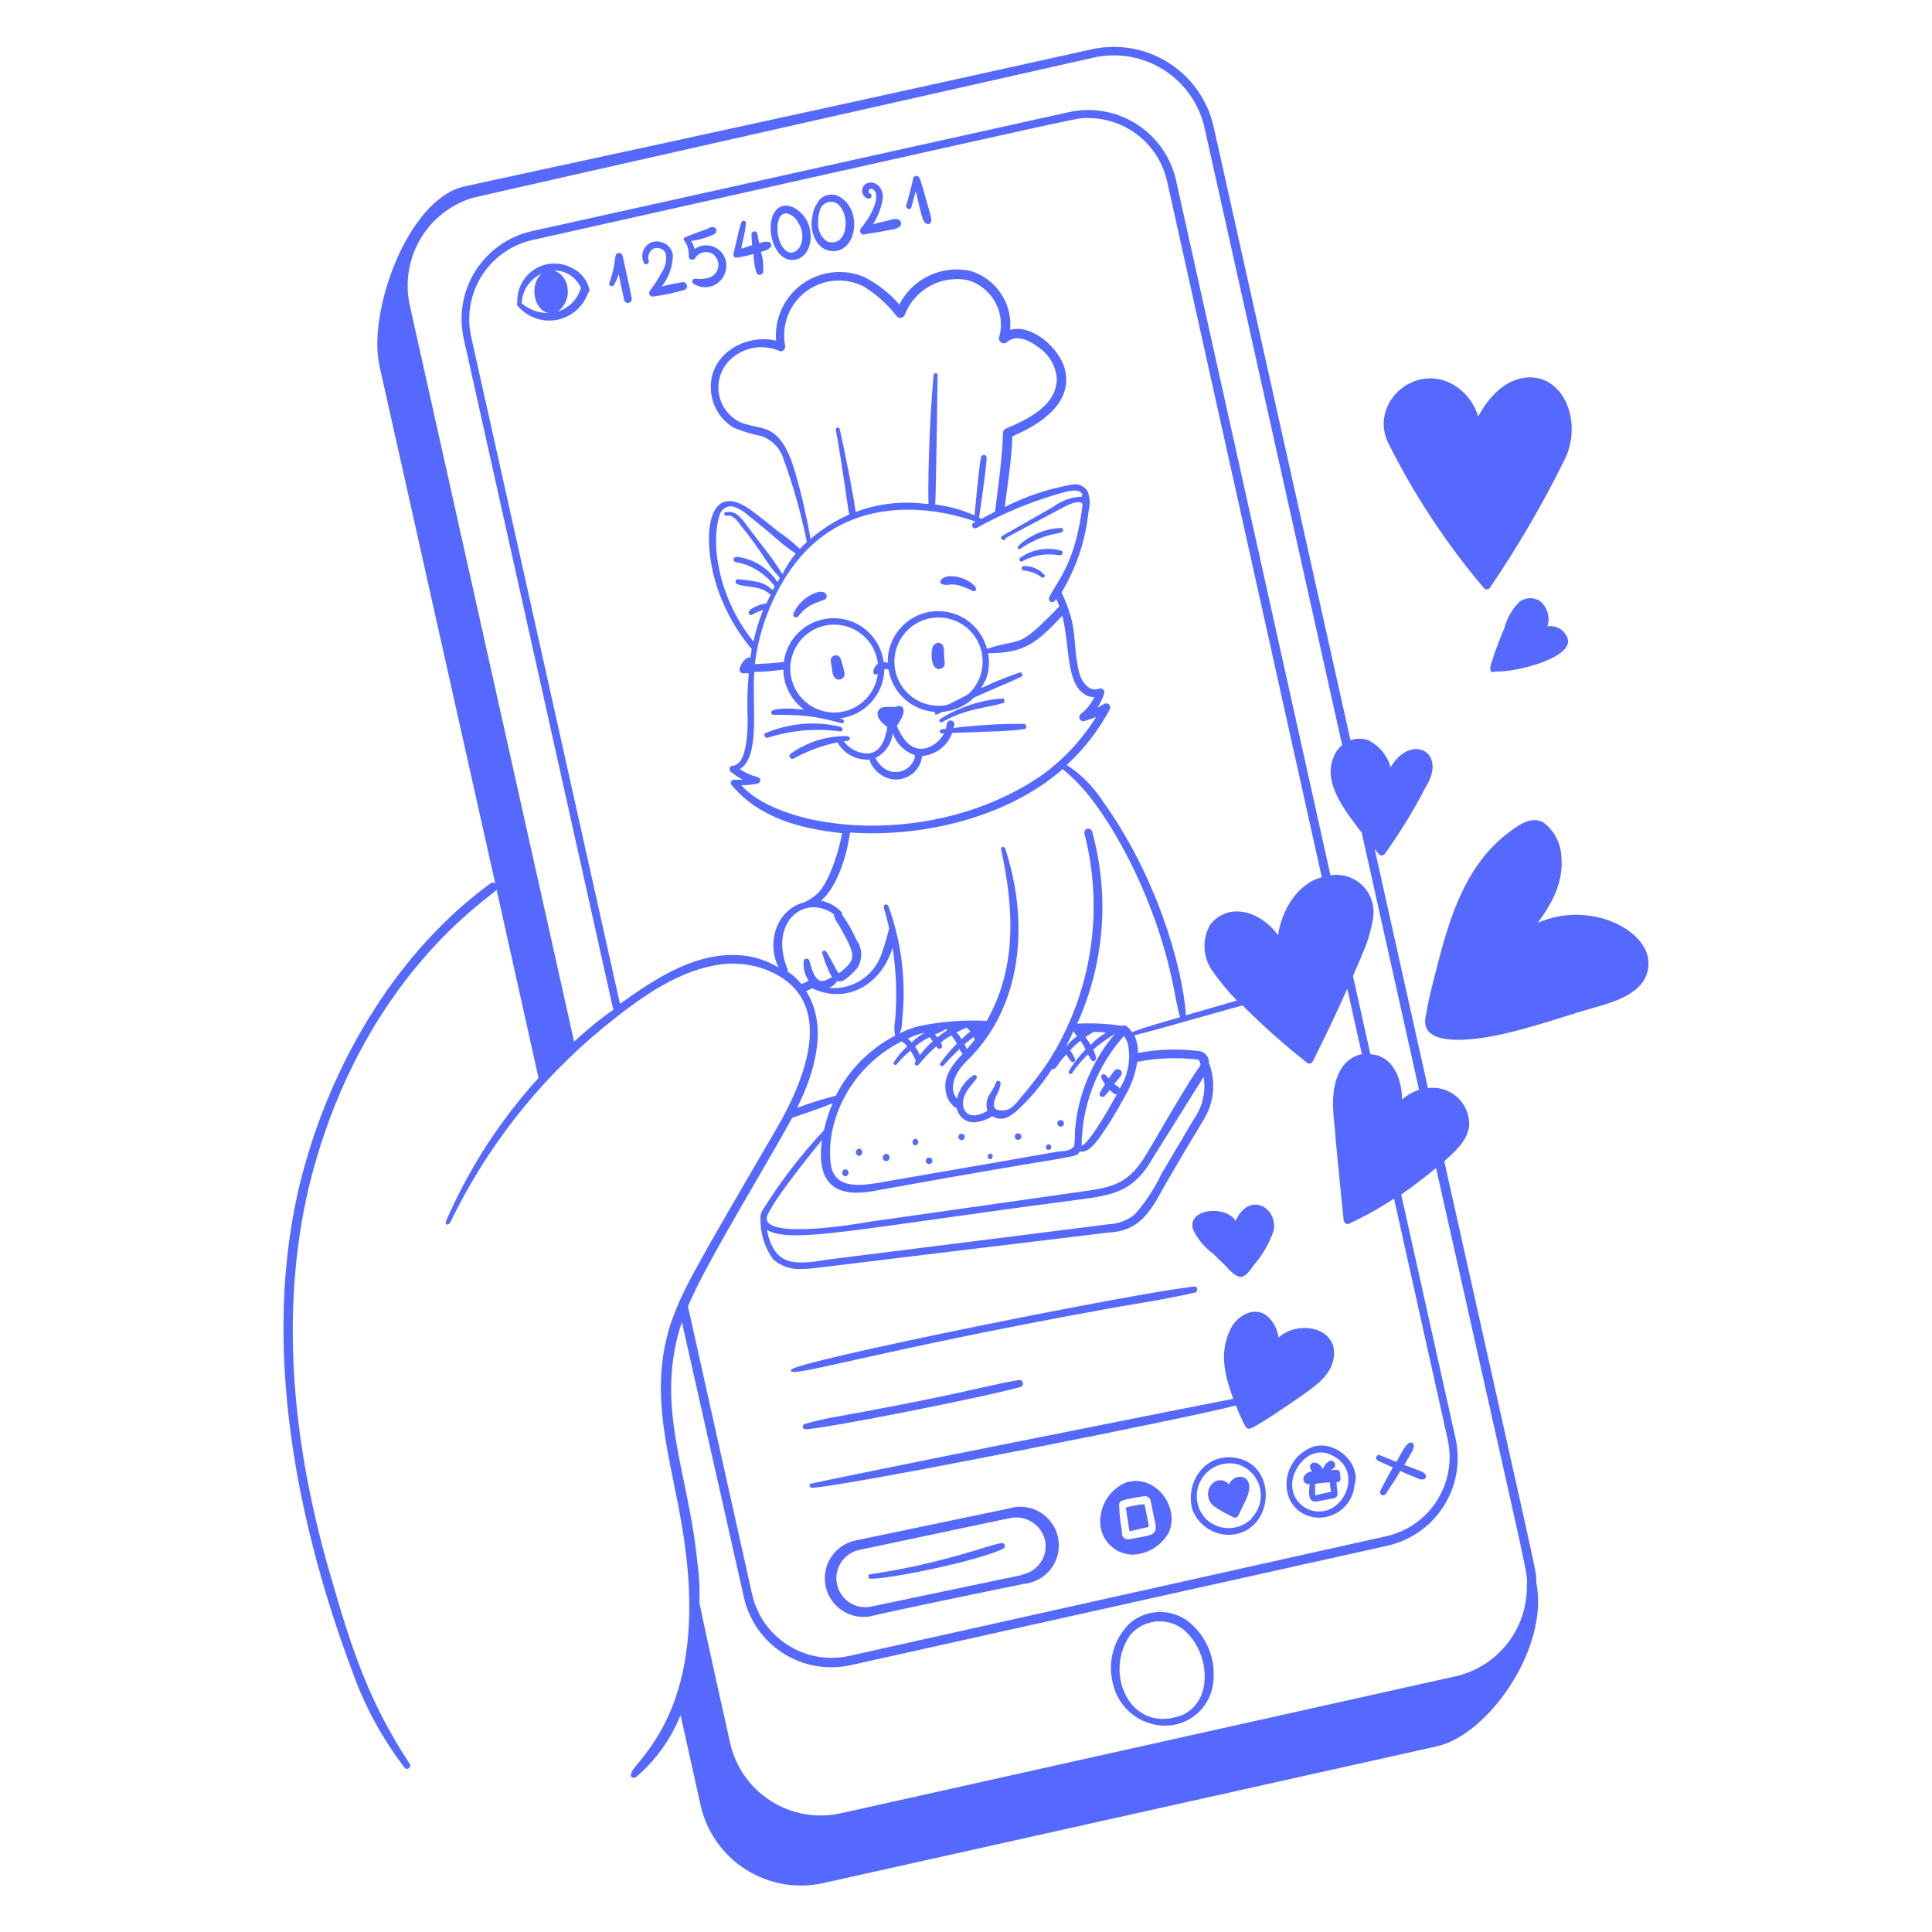 <svg width="357" height="357" viewBox="0 0 357 357" fill="none" xmlns="http://www.w3.org/2000/svg">
<path d="M266.875 214.575C269.392 212.344 271.927 209.987 271.409 206.721C271.144 204.976 270.204 203.405 268.792 202.347C267.379 201.288 265.608 200.827 263.859 201.062L254.005 156.848C254.737 157.741 254.827 158.062 255.309 158.062C255.428 158.062 255.546 158.033 255.652 157.977C255.758 157.921 255.848 157.84 255.915 157.741C258.737 153.801 261.266 149.661 263.484 145.353C267.518 138.927 260.717 135.392 256.969 141.783C256.668 140.705 256.144 139.704 255.43 138.842C254.717 137.981 253.83 137.28 252.827 136.785C251.765 136.409 250.606 136.409 249.543 136.785L224.25 23.384C223.145 18.516 220.161 14.283 215.947 11.608C211.734 8.933 206.633 8.033 201.759 9.104C133.661 24.205 90.071 33.469 85.68 34.486C75.309 36.914 67.83 57.691 70.15 67.741L91.517 163.256C91.389 163.15 91.228 163.092 91.062 163.092C90.896 163.092 90.735 163.15 90.607 163.256C73.649 175.644 61.922 195.386 56.352 215.2C47.82 245.241 54.103 279.46 65.01 308.591C67.287 315.092 70.582 321.189 74.774 326.655C75.202 327.208 76.094 326.53 75.72 325.959C68.437 314.892 65.153 305.414 61.261 291.776C54.3 268.25 51.444 243.153 57.102 219.198C66.652 180.41 90.839 165.755 91.767 164.399L99.514 199.188C92.427 206.977 86.668 215.878 82.467 225.535C82.128 226.302 82.824 226.642 83.234 225.803C89.896 212.038 99.435 199.864 111.205 190.103C117.542 184.944 124.379 179.767 132.197 178.357C135.414 177.753 138.737 178.069 141.783 179.268C153.956 184.23 149.994 197.421 143.353 208.792C127.717 235.567 126.182 238.351 124.004 244.367C119.595 257.79 124.004 269.357 126.146 282.78C131.162 313.339 119.381 323.567 116.953 327.048C115.989 328.458 117.114 328.726 117.56 328.351C121.174 325.254 123.986 321.328 125.753 316.909L129.448 333.527C129.989 335.967 131.005 338.276 132.44 340.322C133.874 342.368 135.698 344.111 137.807 345.451C139.917 346.791 142.27 347.701 144.731 348.13C147.193 348.559 149.715 348.498 152.153 347.95L265.59 322.675C275.033 320.497 286.296 304.539 283.886 292.419C283.815 289.813 285.064 296.132 266.875 214.575ZM106.083 192.477L75.737 56.495C74.804 52.343 75.466 47.991 77.592 44.304C79.718 40.617 83.153 37.864 87.215 36.593C87.893 36.361 200.902 10.906 202.098 10.639C204.305 10.147 206.588 10.096 208.814 10.489C211.041 10.883 213.169 11.711 215.074 12.929C216.98 14.146 218.626 15.728 219.919 17.583C221.212 19.439 222.125 21.531 222.607 23.741L248.008 137.677C247.306 138.245 246.77 138.991 246.455 139.837C244.349 144.603 248.454 149.708 251.631 153.885L262.216 201.384C261.061 201.751 259.996 202.36 259.093 203.169C258.968 198.903 257.218 195.047 253.22 194.797L250.007 180.339C252.131 175.341 253.006 173.752 253.702 169.807C253.904 168.722 253.843 167.605 253.524 166.549C253.204 165.492 252.636 164.528 251.866 163.738C251.096 162.947 250.148 162.353 249.101 162.005C248.053 161.657 246.938 161.566 245.848 161.739L217.288 33.219C216.304 28.946 213.672 25.235 209.964 22.894C206.256 20.554 201.773 19.774 197.492 20.724L98.175 42.733C93.904 43.721 90.196 46.355 87.857 50.061C85.517 53.768 84.735 58.248 85.68 62.529L113.33 186.586C110.67 188.443 108.349 190.388 106.083 192.477ZM137.445 176.572C128.913 175.662 121.38 180.606 114.561 185.497L87.054 62.189C86.203 58.315 86.922 54.261 89.053 50.916C91.184 47.57 94.554 45.206 98.425 44.34C205.971 20.296 198.635 21.831 201.045 21.813C204.461 21.807 207.776 22.971 210.439 25.111C213.102 27.251 214.952 30.238 215.682 33.576L244.242 162.096C239.493 163.363 236.78 168.558 236.155 172.806C232.996 168.433 227.123 166.558 223.66 170.807C222.873 172.147 222.498 173.689 222.58 175.241C222.663 176.793 223.2 178.286 224.125 179.535C225.462 181.43 226.942 183.22 228.551 184.89L219.144 187.604C218.484 178.286 213.522 161.543 203.686 147.923C201.981 145.297 199.743 143.06 197.118 141.354C200.32 138.401 203.005 134.931 205.061 131.09C205.144 130.947 205.177 130.779 205.154 130.615C205.132 130.45 205.055 130.297 204.937 130.181C204.818 130.065 204.665 129.991 204.5 129.971C204.335 129.952 204.168 129.987 204.025 130.073C203.633 130.323 203.204 130.555 202.794 130.769C203.338 129.942 203.759 129.04 204.043 128.092C204.071 127.967 204.065 127.837 204.027 127.715C203.988 127.593 203.919 127.484 203.825 127.397C203.731 127.311 203.616 127.25 203.492 127.221C203.367 127.193 203.237 127.198 203.115 127.235C201.33 127.967 199.849 126.075 199.384 124.183C198.046 118.613 199.384 116.257 196.154 109.474C198.919 104.88 200.626 99.727 201.152 94.391C201.473 93.213 201.416 91.965 200.991 90.821C200.692 90.313 200.236 89.917 199.692 89.692C199.147 89.466 198.545 89.424 197.974 89.571C193.687 90.328 189.536 91.718 185.658 93.695C186.229 89.179 186.925 84.912 187.068 80.629C190.102 79.29 198.546 75.452 196.778 68.258C195.868 64.492 190.727 59.762 186.657 60.958C186.877 58.58 186.271 56.2 184.941 54.217C183.612 52.233 181.64 50.769 179.357 50.069C176.785 49.499 174.097 49.798 171.713 50.919C169.329 52.039 167.385 53.919 166.183 56.263C164.367 54.175 162.168 52.454 159.704 51.194C157.845 50.405 155.814 50.108 153.808 50.333C151.801 50.558 149.886 51.296 148.248 52.477C146.61 53.658 145.303 55.241 144.456 57.073C143.608 58.906 143.246 60.926 143.407 62.939C137.57 61.618 131.037 65.545 131.358 71.864C131.405 73.306 131.809 74.713 132.535 75.96C133.261 77.206 134.286 78.252 135.517 79.004C137.18 79.697 138.908 80.224 140.676 80.575C141.656 80.911 142.542 81.477 143.26 82.225C143.977 82.974 144.505 83.883 144.799 84.877C146.607 89.837 148.039 94.927 149.083 100.103C149.083 100.281 149.387 99.746 147.798 101.442C146.548 100.233 145.192 99.14 143.746 98.175C142.157 96.872 140.712 95.712 139.23 94.605C129.716 87.215 129.377 101.87 133.554 111.241C134.894 114.396 136.699 117.332 138.909 119.952C138.802 120.47 138.73 121.005 138.659 121.523C137.873 121.255 136.874 122.683 136.677 123.486C136.643 123.595 136.636 123.709 136.655 123.821C136.674 123.933 136.719 124.038 136.787 124.129C136.855 124.22 136.944 124.293 137.046 124.343C137.148 124.392 137.26 124.417 137.374 124.415H138.373C138.129 126.912 138.046 129.422 138.123 131.929C138.248 134.714 138.123 141.265 135.41 141.497C135.286 141.493 135.165 141.528 135.061 141.595C134.958 141.663 134.877 141.76 134.831 141.875C134.784 141.99 134.773 142.116 134.8 142.236C134.827 142.357 134.891 142.466 134.982 142.55C135.686 143.151 136.459 143.666 137.284 144.085H135.642C135.531 144.083 135.422 144.112 135.327 144.168C135.231 144.225 135.154 144.308 135.104 144.407C135.053 144.506 135.032 144.617 135.042 144.727C135.052 144.838 135.093 144.943 135.16 145.031C140.176 151.047 147.655 153.117 155.616 153.956C154.974 157.134 153.564 162.185 151.35 164.827C150.552 165.632 149.615 166.285 148.583 166.755C143.782 167.915 141.443 173.895 143.871 178.786C141.911 177.598 139.72 176.843 137.445 176.572ZM212.04 212.933C208.791 218.52 206.078 219.377 199.777 220.198L160.507 225.785C156.152 226.57 140.515 228.891 141.747 224.696C142.996 221.572 150.065 212.897 151.868 210.684C150.868 218.288 153.921 221.394 161.257 220.108C200.527 212.968 198.742 214.129 199.509 212.772C200.973 213.058 202.062 211.63 203.079 210.362C204.781 207.95 206.331 205.434 207.72 202.83C208.951 200.801 209.776 198.551 210.148 196.207C213.852 195.488 217.646 195.349 221.394 195.797C221.538 195.922 221.652 196.079 221.726 196.256C221.8 196.432 221.833 196.623 221.822 196.814C221.447 197.76 222.625 194.708 212.058 212.933H212.04ZM222.411 198.992C222.864 201.714 222.222 204.505 220.626 206.757L214.575 216.985C213.302 219.682 211.649 222.183 209.666 224.41C208.363 225.473 206.757 226.097 205.079 226.195C203.615 226.409 153.082 232.728 153.082 232.728C146.227 233.924 143.086 233.692 141.693 227.248C146.191 229.926 158.133 227.052 199.545 221.644C205.882 220.822 209.63 220.091 213.129 213.807L222.411 198.992ZM166.612 192.423C166.995 192.687 167.348 192.993 167.665 193.333C166.682 194.22 165.824 195.234 165.112 196.35C165.103 196.397 165.103 196.445 165.112 196.492C165.122 196.539 165.14 196.584 165.167 196.623C165.193 196.663 165.227 196.697 165.267 196.724C165.307 196.751 165.351 196.769 165.398 196.778C165.445 196.788 165.493 196.788 165.54 196.779C165.587 196.769 165.632 196.751 165.671 196.724C165.711 196.698 165.745 196.664 165.772 196.624C165.799 196.584 165.817 196.54 165.826 196.493C166.563 195.631 167.376 194.836 168.254 194.119C168.632 194.737 168.966 195.382 169.254 196.047C169.111 196.243 169.022 196.314 169.022 196.439C169.017 196.498 169.023 196.557 169.042 196.613C169.06 196.669 169.088 196.721 169.127 196.766C169.165 196.81 169.211 196.847 169.264 196.874C169.316 196.901 169.373 196.917 169.432 196.921C169.825 196.921 170.414 195.618 173.002 193.351C173.181 193.583 173.288 193.798 173.591 193.798C173.657 193.8 173.722 193.789 173.783 193.765C173.844 193.74 173.899 193.703 173.945 193.656C173.99 193.609 174.025 193.552 174.047 193.491C174.069 193.429 174.078 193.363 174.073 193.298C174.04 193.067 173.967 192.844 173.859 192.637C174.45 192.122 175.103 191.684 175.805 191.334C176.189 191.804 176.524 192.313 176.804 192.851C175.702 193.961 174.688 195.155 173.77 196.421C173.715 196.488 173.687 196.573 173.69 196.659C173.693 196.745 173.726 196.827 173.785 196.89C173.844 196.953 173.924 196.993 174.009 197.002C174.095 197.011 174.181 196.989 174.252 196.939C174.502 196.939 174.751 196.207 177.322 193.815C177.418 194.164 177.617 194.475 177.893 194.708C175.805 196.939 174.037 199.17 174.894 202.294C175.031 202.824 175.271 203.321 175.602 203.756C175.933 204.191 176.348 204.556 176.822 204.829C176.974 205.629 177.432 206.34 178.098 206.809C178.764 207.279 179.587 207.471 180.392 207.346C181.461 207.202 182.485 206.824 183.391 206.239C185.604 207.703 187.639 205.525 188.996 204.204C190.762 202.438 192.363 200.514 193.78 198.456C194.672 197.171 194.369 197.492 194.565 197.546C195.065 197.689 195.225 196.814 197.046 194.815C197.271 195.266 197.553 195.686 197.885 196.064C197.944 196.161 198.04 196.231 198.15 196.258C198.26 196.285 198.377 196.266 198.474 196.207C198.571 196.148 198.641 196.053 198.668 195.942C198.694 195.832 198.676 195.715 198.617 195.618C198.383 195.076 198.089 194.561 197.742 194.083C198.322 193.424 198.968 192.826 199.67 192.298C200.02 192.815 200.331 193.358 200.598 193.922C199.403 195.136 198.36 196.49 197.492 197.957C197.314 198.51 198.189 198.635 198.189 198.153C199.034 196.948 199.997 195.83 201.062 194.815C201.437 195.547 201.705 196.279 202.205 196.064C202.325 195.998 202.42 195.894 202.474 195.768C202.529 195.642 202.541 195.502 202.508 195.368C202.396 194.869 202.228 194.384 202.008 193.922C203.262 192.872 204.592 191.917 205.989 191.066C201.684 196.178 199.104 202.519 198.617 209.184C198.653 209.965 198.617 210.748 198.51 211.523V211.665C198.064 212.683 196.386 212.701 196.154 212.736C195.422 212.736 198.171 212.379 162.239 218.573C158.151 219.269 154.278 219.377 153.546 215.36C152.439 207.613 156.794 197.403 166.612 192.423ZM167.719 191.941C168.729 191.423 169.803 191.039 170.914 190.799C167.487 192.78 169.111 193.066 167.79 191.941H167.719ZM171.753 191.656C172.806 192.941 172.485 191.656 169.968 194.993C169.766 194.415 169.464 193.877 169.075 193.405C169.893 192.715 170.792 192.127 171.753 191.656ZM172.752 191.138C173.461 190.892 174.138 190.562 174.769 190.156C175.144 190.549 175.162 190.156 173.502 191.459C173.02 191.816 173.377 191.798 172.752 191.138ZM179.892 191.548C180.053 191.888 179.892 191.816 180.142 192.084C179.839 192.477 178.964 193.565 178.625 193.869C178.522 193.54 178.384 193.223 178.214 192.923C178.5 192.78 178.75 192.512 179.964 191.548H179.892ZM177.643 191.995C177.516 191.744 177.366 191.505 177.197 191.281C177.052 191.1 176.897 190.927 176.733 190.763C177.348 190.439 177.979 190.147 178.625 189.888C178.869 190.102 179.096 190.335 179.303 190.585C178.751 191.028 178.22 191.498 177.715 191.995H177.643ZM197.064 193.155C197.544 192.309 197.967 191.432 198.331 190.531L199.01 191.495C198.281 191.983 197.636 192.586 197.1 193.28L197.064 193.155ZM200.509 191.656C201.294 191.156 201.455 191.084 202.008 190.692C202.794 190.692 203.597 190.692 204.4 190.817C200.455 193.173 202.33 193.94 200.58 191.656H200.509ZM207.114 197.885C207.008 197.731 206.848 197.623 206.665 197.583C206.483 197.543 206.292 197.575 206.132 197.671C205.81 197.921 205.81 197.992 204.882 199.277C204.686 199.063 204.49 198.885 204.311 198.671C204.24 198.577 204.136 198.514 204.02 198.494C203.904 198.474 203.785 198.499 203.686 198.563C203.151 198.92 203.793 199.706 204.186 200.348C203.865 200.848 203.544 201.366 203.276 201.866C203.215 201.947 203.181 202.045 203.175 202.146C203.17 202.247 203.194 202.348 203.246 202.435C203.297 202.523 203.373 202.593 203.464 202.638C203.555 202.683 203.657 202.7 203.758 202.687C203.758 202.687 204.025 202.687 204.079 202.562C205.489 201.134 204.579 201.205 205.864 202.098C206.018 202.194 206.202 202.232 206.382 202.205C205.525 203.776 201.509 211.023 199.866 211.737C199.91 204.231 202.697 196.999 207.703 191.406C207.705 191.467 207.723 191.527 207.754 191.58C207.785 191.633 207.829 191.677 207.881 191.709C208.06 192.066 208.238 192.423 208.399 192.798C209.016 195.685 208.471 198.699 206.881 201.187C206.881 200.955 206.757 200.938 205.882 200.277C207.06 198.885 207.56 198.456 207.185 197.885H207.114ZM208.024 189.567C207.929 189.503 207.817 189.468 207.703 189.468C207.588 189.468 207.476 189.503 207.381 189.567C204.624 189.146 201.831 189.008 199.045 189.157C204.091 178.016 205.07 165.459 201.812 153.671C201.787 153.577 201.745 153.489 201.686 153.412C201.627 153.335 201.554 153.27 201.47 153.221C201.387 153.172 201.294 153.14 201.198 153.127C201.102 153.114 201.004 153.12 200.911 153.144C200.817 153.169 200.729 153.212 200.652 153.27C200.574 153.329 200.51 153.402 200.461 153.486C200.412 153.57 200.38 153.662 200.367 153.758C200.354 153.854 200.359 153.952 200.384 154.046C202.217 161.142 202.573 168.54 201.431 175.78C200.289 183.02 197.672 189.948 193.744 196.136C192.134 198.508 190.387 200.785 188.514 202.955C187.55 204.079 186.604 205.668 184.194 205.061C184.011 204.961 183.861 204.81 183.763 204.626C183.665 204.442 183.622 204.233 183.641 204.026C183.801 202.348 184.587 202.241 184.908 200.17C184.908 200.052 184.861 199.938 184.777 199.854C184.694 199.771 184.58 199.724 184.462 199.724C184.344 199.724 184.23 199.771 184.146 199.854C184.063 199.938 184.016 200.052 184.016 200.17C183.65 200.936 183.233 201.675 182.766 202.383C182.515 202.817 182.359 203.299 182.307 203.797C182.254 204.295 182.308 204.799 182.463 205.275L181.642 205.686C179.714 206.596 178.429 205.918 178.072 204.757C177.215 201.991 180.624 199.652 180.517 199.028C180.508 198.949 180.478 198.875 180.431 198.812C180.384 198.749 180.321 198.699 180.248 198.668C180.176 198.637 180.096 198.626 180.018 198.636C179.94 198.646 179.866 198.676 179.803 198.724C178.305 199.741 177.241 201.282 176.822 203.044C175.037 200.83 176.822 197.814 178.607 196.082C188.978 186.086 190.227 170.432 185.747 156.812C185.658 156.348 184.872 156.455 184.962 156.812C187.371 167.915 187.943 178.696 182.338 188.639C178.094 188.425 173.84 188.761 169.682 189.638C164.541 191.102 166.701 191.923 166.665 188.853C167.495 181.673 166.658 174.398 164.22 167.594C163.917 166.755 163.149 167.165 163.327 167.808C163.696 168.998 164.018 170.247 164.291 171.556C163.913 173.165 163.442 174.75 162.881 176.305C162.194 178.299 160.851 180.001 159.07 181.133C157.29 182.264 155.179 182.758 153.082 182.534C153.422 182.443 153.739 182.281 154.012 182.06C154.286 181.839 154.51 181.562 154.67 181.249C154.808 181.323 154.96 181.366 155.116 181.374C156.152 181.374 157.794 179.589 158.419 178.857C158.911 178.084 159.161 177.181 159.135 176.265C159.11 175.348 158.811 174.461 158.276 173.716C157.54 172.052 156.637 170.467 155.581 168.986C155.622 168.877 155.622 168.756 155.581 168.647C154.582 167.495 153.223 166.715 151.725 166.433C154.849 163.702 156.509 157.848 157.08 153.831C170.557 154.795 186.247 150.993 196.35 142.122C197.3 142.885 198.2 143.708 199.045 144.585C204.9 150.493 213.593 165.666 216.895 182.606C217.038 183.32 217.77 187.282 218.073 187.961C214.503 188.978 211.79 189.746 209.148 190.727C208.888 190.267 208.528 189.871 208.095 189.567H208.024ZM140.462 144.05C140.283 143.282 139.194 143.8 136.713 142.122C140.569 139.748 138.891 130.394 139.391 124.165C141.176 124.165 142.961 123.968 144.746 123.736C144.765 125.178 145.12 126.594 145.783 127.874C146.447 129.154 147.399 130.261 148.566 131.108C147.744 131.108 146.923 130.948 146.12 130.93C145.317 130.912 142.782 130.93 142.55 131.483C142.524 131.539 142.51 131.6 142.508 131.661C142.507 131.723 142.519 131.784 142.542 131.841C142.565 131.898 142.601 131.95 142.645 131.993C142.689 132.036 142.742 132.069 142.8 132.09C144.92 132.054 147.041 132.125 149.155 132.304C151.322 132.592 153.464 133.046 155.563 133.661C155.667 133.661 155.767 133.619 155.84 133.546C155.914 133.472 155.955 133.372 155.955 133.268C155.955 133.164 155.914 133.064 155.84 132.99C155.767 132.917 155.667 132.875 155.563 132.875L155.206 132.751C157.447 132.475 159.513 131.398 161.022 129.718C162.531 128.038 163.382 125.869 163.417 123.611C163.686 123.593 163.956 123.642 164.202 123.754C164.543 125.842 165.584 127.752 167.154 129.169C168.724 130.587 170.73 131.428 172.842 131.555C172.792 131.594 172.756 131.648 172.737 131.708C172.718 131.768 172.717 131.833 172.734 131.894C172.913 132.233 173.341 131.894 174.127 131.537C176.33 131.378 178.405 130.442 179.982 128.895C183.944 127.11 186.051 126.325 188.639 125.075C189.192 124.95 188.764 124.058 188.371 124.272C176.055 128.627 183.909 128.395 182.588 120.702C189.478 120.702 191.655 118.667 196.296 113.776C197.724 119.417 196.921 126.271 200.545 128.377C201.04 128.689 201.62 128.839 202.205 128.806C201.645 130.024 200.8 131.089 199.741 131.912C199.605 132.013 199.506 132.157 199.463 132.322C199.419 132.486 199.432 132.661 199.501 132.816C199.569 132.972 199.689 133.1 199.84 133.179C199.99 133.258 200.164 133.283 200.331 133.25C201.083 133.04 201.823 132.784 202.544 132.483C199.947 136.663 196.565 140.3 192.584 143.193C172.467 157.08 144.585 153.635 136.981 145.103C138 145.094 139.017 144.986 140.015 144.781C140.171 144.743 140.306 144.645 140.39 144.508C140.473 144.371 140.499 144.206 140.462 144.05ZM159.722 53.014C162.034 54.465 164.071 56.314 165.737 58.477C165.843 58.586 165.976 58.665 166.122 58.707C166.269 58.749 166.423 58.752 166.571 58.716C166.719 58.68 166.855 58.606 166.965 58.502C167.076 58.397 167.157 58.265 167.201 58.12C168.088 55.864 169.739 53.992 171.867 52.83C173.994 51.668 176.462 51.291 178.839 51.765C181.001 52.403 182.823 53.87 183.906 55.847C184.99 57.824 185.248 60.149 184.623 62.314C184.572 62.501 184.583 62.699 184.655 62.879C184.726 63.058 184.854 63.21 185.019 63.31C185.184 63.411 185.378 63.455 185.57 63.437C185.762 63.418 185.944 63.337 186.086 63.207C188.139 61.422 191.102 63.546 191.959 64.224C192.898 64.87 193.682 65.715 194.256 66.7C194.83 67.684 195.18 68.783 195.279 69.918C195.279 75.113 189.567 77.594 185.765 79.254C185.63 79.33 185.518 79.442 185.442 79.577C185.367 79.713 185.33 79.867 185.337 80.022C185.212 84.788 184.444 89.732 183.873 94.552C182.088 95.462 181.392 95.855 181.392 95.855C181.224 95.807 181.063 95.741 180.91 95.658C181.124 94.159 182.356 85.948 182.302 84.43C182.267 84.323 182.199 84.23 182.107 84.164C182.016 84.098 181.906 84.062 181.793 84.062C181.681 84.062 181.571 84.098 181.479 84.164C181.388 84.23 181.32 84.323 181.285 84.43C180.945 85.662 180.089 95.141 180.071 95.248C177.771 94.196 175.319 93.515 172.806 93.231C172.949 91.803 173.252 70.026 173.252 69.258C173.252 68.972 172.966 68.99 172.788 68.99C172.72 68.99 172.654 69.016 172.605 69.062C172.555 69.109 172.525 69.172 172.52 69.24C171.646 78.576 171.449 90.214 171.574 93.106H171.039C166.667 92.537 162.223 93.052 158.097 94.605C157.883 92.499 156.312 84.359 155.188 79.361C155.188 78.951 154.456 78.808 154.456 79.361C154.448 79.402 154.448 79.445 154.456 79.486C155.813 86.983 156.562 93.266 156.919 95.069C154.332 96.218 151.926 97.739 149.779 99.585C149.066 95.499 148.136 91.453 146.995 87.465C144.246 77.987 141.086 79.575 137.106 78.165C136.078 77.73 135.166 77.061 134.444 76.21C133.722 75.359 133.209 74.351 132.947 73.266C132.685 72.181 132.681 71.05 132.935 69.964C133.189 68.877 133.695 67.865 134.41 67.009C135.582 65.67 137.151 64.74 138.888 64.355C140.625 63.97 142.439 64.149 144.067 64.867C144.656 65.099 145.156 64.51 145.085 63.903C144.718 62.03 144.888 60.092 145.575 58.312C146.263 56.532 147.44 54.982 148.97 53.842C150.5 52.702 152.321 52.017 154.224 51.868C156.126 51.718 158.032 52.11 159.722 52.997V53.014ZM180.285 96.39L179.821 96.622C179.715 96.713 179.646 96.839 179.626 96.977C179.607 97.115 179.638 97.255 179.715 97.371C179.792 97.487 179.909 97.572 180.043 97.608C180.178 97.644 180.321 97.63 180.446 97.568C185.034 95.008 189.889 92.955 194.922 91.446C196.261 91.089 199.277 89.946 199.974 91.285C199.984 91.445 199.984 91.606 199.974 91.767C198.035 91.826 196.164 92.487 194.619 93.659L185.212 99.014C184.48 99.442 185.676 100.21 185.765 99.549C185.765 99.371 185.337 99.692 196.939 93.516C197.207 93.373 199.688 92.16 200.045 93.213C198.742 104.048 195.547 107.029 193.887 110.367C193.815 110.499 193.794 110.653 193.83 110.8C193.865 110.946 193.954 111.074 194.079 111.159C194.204 111.244 194.355 111.279 194.505 111.258C194.654 111.237 194.79 111.161 194.886 111.045C194.993 110.92 195.065 110.777 195.172 110.652C195.388 111.105 195.579 111.57 195.743 112.045C187.711 120.398 189.085 117.649 182.373 119.898C181.797 117.683 180.426 115.757 178.521 114.488C176.616 113.219 174.31 112.696 172.044 113.018C169.778 113.34 167.709 114.485 166.233 116.235C164.757 117.985 163.977 120.216 164.041 122.505C163.8 122.392 163.54 122.325 163.274 122.308C162.978 120.073 161.88 118.02 160.184 116.534C158.488 115.048 156.31 114.228 154.054 114.228C151.799 114.228 149.621 115.048 147.925 116.534C146.229 118.02 145.131 120.073 144.835 122.308C143.05 122.558 141.265 122.63 139.48 122.719C140.173 117.013 142.111 111.529 145.156 106.654C157.401 87.09 180.071 96.39 180.285 96.39ZM178.875 128.324C175.305 130.109 175.305 130.412 173.52 130.412C171.61 130.435 169.752 129.786 168.271 128.58C166.79 127.374 165.78 125.686 165.416 123.811C165.051 121.936 165.357 119.992 166.278 118.319C167.2 116.646 168.68 115.349 170.459 114.655C172.239 113.961 174.206 113.914 176.017 114.521C177.828 115.128 179.368 116.352 180.37 117.978C181.371 119.605 181.77 121.531 181.497 123.422C181.224 125.313 180.296 127.047 178.875 128.324ZM162.221 124.432C161.993 126.496 160.982 128.395 159.398 129.737C157.813 131.079 155.775 131.764 153.701 131.649C151.628 131.535 149.677 130.631 148.249 129.123C146.822 127.614 146.026 125.617 146.026 123.54C146.026 121.463 146.822 119.465 148.249 117.957C149.677 116.449 151.628 115.545 153.701 115.43C155.775 115.316 157.813 116.001 159.398 117.343C160.982 118.685 161.993 120.583 162.221 122.647C161.043 123.54 161.168 125.111 162.185 124.504L162.221 124.432ZM144.585 106.1C143.014 103.423 139.748 99.478 138.32 97.532C136.892 95.587 136.124 94.409 134.232 94.605C133.804 94.605 133.75 94.98 133.911 95.158C134.41 95.748 134.91 94.212 137.017 97.265C138.68 99.32 140.229 101.465 141.658 103.691C144.317 107.546 144.442 106.261 143.639 107.546C142.806 106.253 141.694 105.163 140.384 104.357C139.074 103.551 137.6 103.048 136.071 102.887C135.953 102.885 135.839 102.923 135.748 102.997C135.656 103.07 135.593 103.173 135.57 103.287C135.546 103.402 135.564 103.522 135.62 103.625C135.675 103.728 135.765 103.808 135.874 103.851C138.8 104.344 141.415 105.966 143.157 108.367L142.764 109.046C141.998 108.286 141.033 107.76 139.98 107.528C138.8 107.293 137.608 107.126 136.41 107.029C136.299 107.019 136.189 107.05 136.098 107.115C136.008 107.18 135.944 107.275 135.918 107.383C135.893 107.491 135.906 107.605 135.957 107.703C136.008 107.802 136.092 107.879 136.195 107.921C138.266 108.707 140.444 108.082 142.407 109.92C142.122 110.438 141.854 110.974 141.622 111.509C140.757 111.602 139.922 111.882 139.176 112.33C137.802 112.991 138.391 113.901 139.016 113.58C139.637 113.198 140.31 112.909 141.015 112.723C140.249 114.612 139.652 116.565 139.23 118.56C132.947 110.777 131.215 100.817 132.947 95.266C133.067 94.718 133.394 94.238 133.86 93.925C134.325 93.613 134.893 93.492 135.446 93.588C136.498 93.935 137.465 94.501 138.284 95.248C144.817 100.442 144.067 100.353 147.048 102.263C146.077 103.439 145.25 104.728 144.585 106.1ZM145.549 179.553C145.586 179.425 145.586 179.289 145.549 179.161C141.979 170.432 148.619 165.041 154.099 168.932C153.974 169.432 154.867 170.825 155.17 171.235C158.294 176.715 158.133 177.215 155.473 179.518C155.134 179.803 155.027 179.857 154.956 179.803C154.751 179.585 154.588 179.331 154.474 179.053C152.957 176.305 152.689 175.483 152.171 175.698C152.105 175.72 152.046 175.759 151.999 175.81C151.952 175.862 151.919 175.924 151.903 175.992C151.886 176.06 151.888 176.131 151.907 176.198C151.926 176.265 151.961 176.326 152.011 176.376C152.189 176.537 151.725 176.037 153.117 179.357C153.885 181.142 154.028 180.267 153.117 180.874C151.707 181.642 150.618 181.713 149.547 177.483C149.506 177.369 149.427 177.273 149.324 177.21C149.221 177.147 149.1 177.12 148.98 177.135C148.86 177.149 148.749 177.204 148.664 177.29C148.579 177.375 148.525 177.487 148.512 177.608C148.374 178.868 148.697 180.137 149.422 181.178C149.014 181.492 148.537 181.706 148.03 181.802C147.36 180.896 146.516 180.132 145.549 179.553ZM148.94 183.123C149.33 183.014 149.698 182.839 150.029 182.606C156.884 185.801 163.024 181.499 164.934 175.109C165.633 179.548 165.789 184.055 165.398 188.532C165.214 189.469 165.214 190.433 165.398 191.37C160.672 193.831 156.838 197.715 154.438 202.473C152.02 203.088 149.637 203.833 147.298 204.704C150.69 197.832 153.01 189.567 148.94 183.105V183.123ZM146.37 206.56C154.884 203.651 151.725 204.597 153.867 203.865C153.163 205.466 152.625 207.135 152.26 208.845C148.047 213.342 144.281 218.238 141.015 223.464C140.691 223.911 140.516 224.448 140.515 224.999C140.507 225.019 140.503 225.04 140.503 225.062C140.503 225.083 140.507 225.104 140.515 225.124C140.467 227.824 141.28 230.468 142.836 232.675C143.583 233.346 144.464 233.852 145.421 234.16C146.377 234.467 147.388 234.57 148.387 234.46C150.333 234.46 144.817 234.96 204.739 227.766C210.094 227.516 212.183 224.607 214.771 219.876C216.396 216.895 222.286 207.078 222.411 206.899C223.372 205.347 223.96 203.593 224.131 201.776C224.301 199.958 224.048 198.125 223.393 196.421C223.407 196.137 223.364 195.852 223.266 195.584C223.168 195.316 223.017 195.071 222.822 194.863C222.627 194.654 222.392 194.487 222.132 194.372C221.871 194.256 221.589 194.195 221.304 194.19C217.636 193.75 213.921 193.877 210.291 194.565C210.287 193.443 210.063 192.333 209.63 191.299C214.2 190.174 215.699 189.638 229.605 185.783C233.304 189.492 237.22 192.979 241.332 196.225C241.402 196.318 241.492 196.393 241.596 196.444C241.7 196.496 241.814 196.523 241.93 196.523C242.046 196.523 242.16 196.496 242.264 196.444C242.368 196.393 242.458 196.318 242.528 196.225C244.866 191.584 247.026 187.05 248.954 182.695L251.649 194.779C250.739 194.967 249.887 195.37 249.163 195.953C248.44 196.537 247.866 197.285 247.49 198.135C245.866 201.277 246.294 205.275 246.669 208.756C246.669 209.416 247.812 221.09 248.276 225.41C248.285 225.625 248.378 225.827 248.535 225.974C248.692 226.121 248.9 226.2 249.115 226.195C252.055 224.84 254.89 223.265 257.593 221.483L267.518 266.019C268.369 269.893 267.651 273.947 265.519 277.292C263.388 280.638 260.018 283.002 256.147 283.869L156.83 306.003C152.955 306.839 148.906 306.112 145.563 303.979C142.221 301.847 139.855 298.481 138.98 294.614L127.128 241.421C130.091 233.96 142.229 214.289 146.37 206.56ZM282.137 293.418C282.102 297.255 280.763 300.965 278.34 303.94C275.916 306.915 272.553 308.977 268.803 309.787L155.295 335.08C150.88 336.04 146.265 335.219 142.451 332.796C138.638 330.373 135.935 326.544 134.928 322.139C130.287 301.451 129.234 296.114 129.234 296.114C129.325 293.476 129.182 290.836 128.806 288.224C127.146 271.784 120.862 259.664 126.003 244.295L137.445 295.096C138.385 299.368 140.979 303.093 144.658 305.458C148.338 307.823 152.804 308.635 157.08 307.716L256.469 285.6C260.742 284.616 264.453 281.984 266.793 278.276C269.134 274.568 269.914 270.085 268.964 265.804L258.914 220.715C261.145 219.198 263.287 217.556 265.358 215.824C283.922 298.756 282.173 289.813 282.119 293.418H282.137Z" fill="#5669FF"/>
<path d="M208.845 299.88C207.349 301.3 206.264 303.098 205.705 305.084C205.146 307.069 205.133 309.169 205.668 311.161C206.163 313.339 207.379 315.285 209.119 316.685C210.858 318.085 213.02 318.856 215.253 318.872C217.451 318.887 219.578 318.09 221.225 316.634C222.872 315.179 223.923 313.166 224.178 310.983C224.437 308.977 224.206 306.938 223.503 305.041C222.8 303.145 221.648 301.447 220.144 300.094C218.604 298.701 216.611 297.911 214.535 297.872C212.458 297.833 210.437 298.546 208.845 299.88ZM217.77 317.141C208.845 320.051 203.865 309.269 208.845 302.111C209.981 300.774 211.57 299.902 213.309 299.661C215.047 299.421 216.813 299.829 218.27 300.808C223.536 304.557 224.749 314.82 217.77 317.177V317.141ZM188.371 101.531C190.263 100.177 192.405 99.213 194.672 98.693C195.904 98.478 196.332 98.389 196.457 98.032C196.463 97.918 196.426 97.805 196.353 97.716C196.281 97.627 196.178 97.568 196.064 97.55C193.123 97.68 190.324 98.857 188.175 100.87C188.125 100.92 188.09 100.983 188.073 101.051C188.056 101.12 188.057 101.191 188.077 101.259C188.097 101.326 188.135 101.387 188.187 101.435C188.239 101.483 188.302 101.516 188.371 101.531ZM196.082 101.745C194.802 101.388 193.458 101.321 192.149 101.549C190.839 101.778 189.597 102.296 188.514 103.066C188.446 103.12 188.398 103.194 188.377 103.279C188.355 103.363 188.363 103.451 188.397 103.531C188.432 103.61 188.492 103.676 188.568 103.718C188.644 103.76 188.732 103.775 188.817 103.762C190.399 102.881 192.183 102.426 193.994 102.441C195.297 102.441 196.154 102.852 196.332 102.281C196.367 102.176 196.361 102.062 196.314 101.963C196.268 101.863 196.185 101.785 196.082 101.745ZM189.317 104.601C189.255 104.588 189.19 104.589 189.129 104.604C189.067 104.619 189.009 104.648 188.96 104.688C188.91 104.728 188.871 104.779 188.843 104.837C188.816 104.894 188.802 104.957 188.802 105.02C188.802 105.084 188.816 105.147 188.843 105.204C188.871 105.262 188.91 105.313 188.96 105.353C189.009 105.393 189.067 105.422 189.129 105.437C189.19 105.452 189.255 105.453 189.317 105.44C190.451 105.548 191.532 105.968 192.441 106.654C192.498 106.707 192.571 106.742 192.649 106.751C192.727 106.761 192.806 106.746 192.875 106.709C192.944 106.672 193 106.613 193.034 106.542C193.068 106.472 193.079 106.392 193.066 106.315C192.604 105.772 192.029 105.338 191.382 105.042C190.734 104.746 190.029 104.595 189.317 104.601ZM174.18 133.393C178.536 130.912 181.981 130.894 185.247 129.948C185.783 129.948 185.658 128.984 185.247 129.056C181.201 129.366 177.289 130.646 173.841 132.786C173.288 133.036 173.645 133.732 174.18 133.393ZM141.747 136.356C146.114 134.938 150.747 134.529 155.295 135.16C155.795 135.16 155.884 134.411 155.206 134.268C150.619 133.202 145.812 133.621 141.479 135.464C141.015 135.553 141.301 136.356 141.747 136.356Z" fill="#5669FF"/>
<path d="M146.656 140.158C149.188 138.767 151.913 137.763 154.742 137.177C155.327 138.209 156.193 139.055 157.238 139.617C158.283 140.18 159.466 140.435 160.65 140.354C160.954 141.318 161.538 142.169 162.328 142.8C162.994 143.397 163.812 143.798 164.691 143.959C165.571 144.121 166.478 144.036 167.312 143.715C168.147 143.394 168.876 142.848 169.42 142.139C169.965 141.429 170.302 140.583 170.396 139.694C171.634 139.591 172.815 139.135 173.8 138.378C174.784 137.621 175.53 136.597 175.948 135.428C184.426 135.107 185.426 135.178 189.21 134.75C189.799 134.75 189.746 133.839 189.21 133.768C184.861 133.732 180.514 133.982 176.197 134.518C176.244 134.378 176.279 134.234 176.305 134.089C176.342 133.996 176.359 133.896 176.355 133.796C176.35 133.696 176.324 133.598 176.278 133.509C176.233 133.42 176.168 133.342 176.089 133.28C176.01 133.218 175.919 133.174 175.822 133.151C175.724 133.127 175.623 133.125 175.525 133.145C175.426 133.164 175.334 133.204 175.252 133.263C175.171 133.321 175.103 133.397 175.054 133.484C175.004 133.571 174.974 133.668 174.966 133.768C174.93 134.084 174.859 134.396 174.752 134.696C174.305 134.696 173.627 134.696 173.663 135.178C173.698 135.66 174.109 135.499 174.43 135.499C174.096 136.17 173.624 136.762 173.046 137.239C172.468 137.715 171.796 138.065 171.074 138.266C168.825 138.766 167.094 137.391 165.719 134.107C167.844 131.215 166.862 130.126 165.719 130.537C165.345 130.662 165.719 130.626 163.792 130.626C161.864 130.626 161.65 132.322 163.131 133.661L163.97 134.357C163.577 136.695 162.703 139.176 160.257 139.23C159.412 139.211 158.583 139.001 157.831 138.614C157.08 138.228 156.426 137.675 155.92 136.999L156.616 136.874C157.08 136.874 157.348 136.017 156.313 136.017C152.675 136.005 149.125 137.128 146.156 139.23C146.095 139.263 146.041 139.307 145.997 139.361C145.954 139.415 145.921 139.476 145.901 139.543C145.881 139.609 145.874 139.678 145.881 139.747C145.888 139.816 145.909 139.883 145.942 139.944C145.974 140.005 146.019 140.059 146.073 140.102C146.126 140.146 146.188 140.179 146.254 140.199C146.321 140.219 146.39 140.225 146.459 140.218C146.528 140.211 146.595 140.191 146.656 140.158ZM164.97 135.481C165.292 136.424 165.827 137.279 166.533 137.981C167.238 138.684 168.096 139.215 169.04 139.533C169.04 139.801 169.04 140.069 168.932 140.319C168.717 140.872 168.371 141.364 167.924 141.754C167.477 142.145 166.942 142.421 166.365 142.559C165.788 142.698 165.186 142.695 164.61 142.55C164.035 142.405 163.503 142.124 163.06 141.729C162.515 141.276 162.077 140.709 161.775 140.069C162.643 139.625 163.388 138.974 163.945 138.174C164.502 137.374 164.854 136.449 164.97 135.481ZM147.066 114.097C147.673 114.097 147.798 113.08 149.601 111.955C150.491 111.487 151.423 111.104 152.386 110.813C153.135 110.349 152.814 109.028 151.065 109.42L150.208 109.742C148.629 110.467 147.363 111.733 146.638 113.312C146.6 113.391 146.582 113.477 146.585 113.564C146.587 113.651 146.61 113.737 146.652 113.813C146.694 113.89 146.753 113.956 146.825 114.005C146.897 114.054 146.98 114.086 147.066 114.097ZM175.698 107.992C176.148 107.983 176.598 108.031 177.036 108.135C177.999 108.395 178.927 108.766 179.803 109.242C181.588 109.242 179.036 106.547 175.84 106.475C175.207 106.412 174.572 106.584 174.055 106.957C173.145 107.885 174.448 108.296 175.698 107.992ZM158.74 213.611C158.903 213.584 159.052 213.501 159.159 213.375C159.266 213.249 159.325 213.089 159.325 212.924C159.325 212.758 159.266 212.598 159.159 212.472C159.052 212.346 158.903 212.263 158.74 212.236C158.577 212.263 158.428 212.346 158.321 212.472C158.214 212.598 158.155 212.758 158.155 212.924C158.155 213.089 158.214 213.249 158.321 213.375C158.428 213.501 158.577 213.584 158.74 213.611ZM163.792 214.575C163.955 214.548 164.103 214.465 164.211 214.339C164.318 214.213 164.377 214.053 164.377 213.888C164.377 213.722 164.318 213.562 164.211 213.436C164.103 213.31 163.955 213.227 163.792 213.2C163.542 213.2 163.024 213.504 163.131 214.021C163.166 214.173 163.249 214.309 163.369 214.409C163.488 214.509 163.636 214.567 163.792 214.575ZM169.147 211.665C169.296 211.64 169.433 211.562 169.531 211.446C169.629 211.33 169.683 211.183 169.683 211.032C169.683 210.88 169.629 210.733 169.531 210.617C169.433 210.501 169.296 210.423 169.147 210.398C168.997 210.423 168.861 210.501 168.763 210.617C168.665 210.733 168.611 210.88 168.611 211.032C168.611 211.183 168.665 211.33 168.763 211.446C168.861 211.562 168.997 211.64 169.147 211.665ZM171.681 215.11C171.842 215.11 171.997 215.046 172.111 214.933C172.224 214.819 172.288 214.664 172.288 214.503C172.288 214.342 172.224 214.188 172.111 214.074C171.997 213.96 171.842 213.896 171.681 213.896C171.52 213.896 171.366 213.96 171.252 214.074C171.138 214.188 171.074 214.342 171.074 214.503C171.074 214.664 171.138 214.819 171.252 214.933C171.366 215.046 171.52 215.11 171.681 215.11ZM178.268 210.077C178.268 209.92 178.206 209.771 178.095 209.66C177.985 209.55 177.835 209.488 177.679 209.488C177.523 209.488 177.373 209.55 177.262 209.66C177.152 209.771 177.09 209.92 177.09 210.077C177.09 210.233 177.152 210.383 177.262 210.493C177.373 210.604 177.523 210.666 177.679 210.666C177.835 210.666 177.985 210.604 178.095 210.493C178.206 210.383 178.268 210.233 178.268 210.077ZM183.034 214.2C183.148 214.17 183.249 214.102 183.321 214.009C183.393 213.915 183.432 213.8 183.432 213.682C183.432 213.564 183.393 213.449 183.321 213.356C183.249 213.262 183.148 213.195 183.034 213.165C182.954 213.164 182.874 213.183 182.802 213.218C182.73 213.254 182.667 213.306 182.619 213.37C182.57 213.434 182.538 213.508 182.523 213.587C182.508 213.666 182.512 213.748 182.534 213.825C182.562 213.935 182.627 214.032 182.718 214.1C182.809 214.168 182.92 214.203 183.034 214.2ZM193.708 212.504C193.958 212.504 194.333 212.254 194.226 211.844C194.119 211.433 193.869 211.397 193.708 211.451C193.585 211.474 193.474 211.539 193.394 211.635C193.314 211.731 193.27 211.852 193.27 211.978C193.27 212.103 193.314 212.224 193.394 212.32C193.474 212.416 193.585 212.481 193.708 212.504ZM195.993 208.184C196.154 208.184 196.308 208.121 196.422 208.007C196.536 207.893 196.6 207.739 196.6 207.578C196.6 207.417 196.536 207.262 196.422 207.148C196.308 207.035 196.154 206.971 195.993 206.971C195.832 206.971 195.678 207.035 195.564 207.148C195.45 207.262 195.386 207.417 195.386 207.578C195.386 207.739 195.45 207.893 195.564 208.007C195.678 208.121 195.832 208.184 195.993 208.184ZM188.121 210.63C188.282 210.63 188.437 210.566 188.55 210.452C188.664 210.338 188.728 210.184 188.728 210.023C188.728 209.862 188.664 209.708 188.55 209.594C188.437 209.48 188.282 209.416 188.121 209.416C187.96 209.416 187.806 209.48 187.692 209.594C187.578 209.708 187.514 209.862 187.514 210.023C187.514 210.184 187.578 210.338 187.692 210.452C187.806 210.566 187.96 210.63 188.121 210.63ZM156.152 217.359C156.248 217.359 156.343 217.337 156.43 217.295C156.517 217.253 156.593 217.192 156.653 217.117C156.713 217.041 156.755 216.953 156.777 216.859C156.798 216.765 156.798 216.668 156.777 216.574C156.765 216.456 156.717 216.345 156.638 216.257C156.559 216.17 156.454 216.109 156.338 216.085C156.222 216.061 156.102 216.075 155.994 216.124C155.887 216.174 155.798 216.256 155.741 216.36C155.684 216.449 155.65 216.551 155.64 216.656C155.631 216.762 155.647 216.868 155.687 216.966C155.727 217.064 155.791 217.151 155.871 217.22C155.952 217.288 156.049 217.336 156.152 217.359ZM186.39 278.746L158.08 284.654C156.301 285.028 154.733 286.067 153.694 287.558C152.655 289.049 152.223 290.88 152.487 292.678C152.751 294.476 153.691 296.105 155.115 297.235C156.539 298.364 158.339 298.908 160.15 298.755C160.936 298.755 158.633 298.916 189.192 292.669C190.188 292.574 191.153 292.272 192.025 291.781C192.896 291.29 193.655 290.621 194.252 289.818C194.848 289.015 195.27 288.096 195.488 287.12C195.707 286.143 195.717 285.132 195.52 284.151C195.323 283.171 194.921 282.242 194.342 281.427C193.763 280.611 193.019 279.926 192.158 279.416C191.297 278.907 190.339 278.584 189.345 278.468C188.351 278.352 187.345 278.447 186.39 278.746ZM188.871 291.026L160.65 296.935C159.298 297.126 157.925 296.794 156.81 296.006C155.695 295.218 154.923 294.034 154.651 292.696C154.38 291.358 154.63 289.967 155.35 288.808C156.071 287.648 157.206 286.807 158.526 286.457C179.714 281.976 185.497 280.727 187.086 280.441C188.447 280.272 189.823 280.617 190.942 281.41C192.062 282.202 192.845 283.385 193.137 284.725C193.393 286.117 193.088 287.553 192.289 288.72C191.489 289.887 190.261 290.691 188.871 290.955V291.026Z" fill="#5669FF"/>
<path d="M185.104 285.118C182.891 285.404 174.198 288.938 160.828 290.884C160.311 290.884 160.364 291.723 160.828 291.723C165.095 291.723 181.713 288.153 185.479 286.1C185.569 286.026 185.634 285.926 185.664 285.814C185.694 285.701 185.688 285.582 185.647 285.474C185.605 285.365 185.53 285.272 185.433 285.208C185.336 285.144 185.221 285.113 185.104 285.118ZM242.76 267.286C236.155 269.607 235.977 279.031 242.653 280.352C243.545 280.498 244.458 280.459 245.335 280.238C246.212 280.016 247.034 279.617 247.751 279.065C248.467 278.512 249.062 277.819 249.499 277.027C249.937 276.235 250.207 275.362 250.293 274.462C251.56 270.445 246.83 266.162 242.76 267.286ZM244.134 279.281C243.415 279.344 242.691 279.248 242.013 279.001C241.335 278.754 240.719 278.362 240.209 277.852C239.699 277.341 239.306 276.726 239.059 276.047C238.812 275.369 238.717 274.645 238.779 273.926C239.154 270.606 242.135 267.607 245.312 268.571C252.006 270.963 248.918 278.889 244.206 279.281H244.134Z" fill="#5669FF"/>
<path d="M242.492 271.873C241.988 271.91 241.513 272.125 241.154 272.48C240.475 273.498 240.993 274.265 241.992 274.265C241.85 275.675 241.689 277.389 242.939 277.46C243.367 277.46 245.223 277.103 246.223 276.889C246.341 276.899 246.46 276.884 246.573 276.846C246.685 276.807 246.788 276.745 246.875 276.665C246.963 276.584 247.032 276.487 247.08 276.378C247.127 276.269 247.152 276.151 247.151 276.032C247.151 275.425 247.151 276.425 246.955 273.89C247.455 273.89 247.687 273.658 247.704 273.248L247.597 272.159C247.595 272.082 247.578 272.005 247.546 271.935C247.514 271.864 247.469 271.801 247.412 271.748C247.356 271.694 247.29 271.653 247.217 271.626C247.145 271.598 247.068 271.585 246.99 271.588C246.509 271.588 245.795 271.677 245.795 271.677C245.795 271.677 246.58 271.427 246.687 270.874C246.723 270.74 246.722 270.599 246.684 270.466C246.647 270.332 246.574 270.212 246.473 270.117C246.372 270.022 246.248 269.955 246.113 269.925C245.978 269.895 245.837 269.902 245.705 269.946C245.405 270.109 245.14 270.33 244.925 270.597C244.711 270.863 244.551 271.17 244.456 271.498C243.171 269.16 241.171 270.606 242.492 271.873ZM245.759 273.926C245.759 274.747 245.884 275.086 245.955 275.711C245.295 275.711 243.635 276.211 243.01 276.3C242.99 276.2 242.99 276.097 243.01 275.997V274.212C243.917 274.042 244.836 273.947 245.759 273.926ZM227.82 269.321C222.465 268.732 218.895 274.158 220.376 279.067C220.936 280.457 221.913 281.639 223.172 282.451C224.432 283.263 225.912 283.665 227.409 283.601C235.62 283.065 236.334 270.142 227.82 269.321ZM231.39 280.495C230.293 281.651 228.782 282.325 227.189 282.368C225.596 282.412 224.051 281.822 222.893 280.727C221.956 279.777 221.357 278.545 221.19 277.222C221.024 275.898 221.298 274.556 221.971 273.403C222.643 272.251 223.677 271.353 224.912 270.847C226.147 270.341 227.514 270.257 228.801 270.606C229.772 270.919 230.648 271.473 231.345 272.217C232.043 272.96 232.54 273.869 232.79 274.858C233.04 275.847 233.034 276.883 232.774 277.869C232.513 278.855 232.006 279.759 231.3 280.495H231.39ZM254.612 269.91L257.379 271.159C256.54 272.605 255.773 274.051 255.094 275.425C255.014 275.556 254.988 275.712 255.024 275.861C255.059 276.01 255.152 276.139 255.282 276.22C255.412 276.3 255.569 276.326 255.718 276.291C255.867 276.255 255.996 276.163 256.076 276.032C256.915 274.765 257.861 273.391 258.771 271.784C259.718 272.266 260.039 272.373 261.806 273.105C262.182 273.344 262.635 273.433 263.073 273.355C263.162 273.329 263.243 273.282 263.31 273.218C263.377 273.155 263.428 273.077 263.46 272.99C263.491 272.903 263.501 272.81 263.49 272.718C263.479 272.627 263.446 272.539 263.395 272.462C262.984 271.945 262.948 272.016 259.468 270.677C260.342 269.16 262.038 266.947 260.842 266.572C259.967 266.304 259.057 268.357 258.04 270.142L255.059 268.928C254.363 268.535 253.97 269.642 254.612 269.91ZM188.335 255.005C184.872 255.487 179.107 257.076 168.54 259.146C153.314 262.145 153.796 261.735 148.726 263.109C148.616 263.139 148.519 263.204 148.45 263.294C148.381 263.384 148.343 263.495 148.343 263.609C148.343 263.723 148.381 263.833 148.45 263.924C148.519 264.014 148.616 264.079 148.726 264.109C152.011 264.109 182.373 258.057 188.585 256.29C188.737 256.239 188.865 256.135 188.945 255.996C189.026 255.858 189.053 255.695 189.023 255.538C188.992 255.381 188.906 255.241 188.779 255.143C188.653 255.044 188.495 254.996 188.335 255.005ZM204.204 241.921C209.559 240.921 215.36 240.136 220.733 238.851C221.411 238.851 221.358 237.655 220.733 237.726C210.416 238.762 147.138 251.506 146.192 253.095C144.996 255.041 160.204 249.9 204.204 241.921ZM233.924 242.992C231.711 241.546 229.14 242.867 227.712 244.956C225.213 249.436 226.106 253.631 227.891 258.468C227.712 258.468 149.779 273.962 149.654 274.23C149.529 274.497 149.654 274.908 150.011 274.908C155.027 274.908 222.143 261.502 228.373 259.7C228.888 261.043 229.484 262.355 230.158 263.627C230.228 263.745 230.327 263.843 230.446 263.911C230.565 263.98 230.699 264.017 230.836 264.019C231.693 264.019 239.19 258.861 240.939 257.611C243.474 255.826 246.08 253.863 246.473 250.721C247.151 245.188 239.868 243.902 236.245 247.151C236.045 245.515 235.212 244.021 233.924 242.992ZM105.922 49.641C104.855 49.014 103.638 48.688 102.4 48.697C101.162 48.706 99.95 49.05 98.892 49.692C97.834 50.334 96.97 51.251 96.391 52.346C95.812 53.44 95.54 54.67 95.605 55.906C95.547 55.983 95.515 56.077 95.515 56.174C95.515 56.27 95.547 56.364 95.605 56.442C96.458 57.489 97.575 58.289 98.841 58.76C100.106 59.231 101.475 59.356 102.805 59.121C104.135 58.887 105.378 58.301 106.406 57.425C107.434 56.549 108.21 55.415 108.653 54.139C109.135 53.746 108.849 53.246 108.778 53.014C108.303 51.56 107.278 50.349 105.922 49.641ZM96.39 56.031C96.443 54.855 96.824 53.717 97.49 52.745C98.155 51.774 99.079 51.008 100.156 50.533C97.8 52.318 98.532 57.334 101.352 57.834C99.531 57.875 97.76 57.232 96.39 56.031ZM103.102 57.548C103.747 57.065 104.253 56.418 104.567 55.675C104.88 54.931 104.991 54.118 104.887 53.318C104.83 52.592 104.573 51.895 104.144 51.306C103.716 50.717 103.132 50.258 102.459 49.98C103.5 49.985 104.517 50.293 105.386 50.867C106.254 51.441 106.937 52.255 107.35 53.211C107.05 54.215 106.514 55.132 105.788 55.886C105.061 56.641 104.165 57.211 103.173 57.548H103.102ZM115.043 47.249C115.01 47.101 114.925 46.97 114.804 46.878C114.683 46.787 114.534 46.741 114.383 46.749C113.258 46.749 114.115 48.106 112.598 52.265C112.566 52.368 112.569 52.479 112.608 52.58C112.646 52.681 112.717 52.766 112.81 52.822C112.903 52.877 113.011 52.9 113.118 52.886C113.226 52.873 113.325 52.824 113.401 52.747C113.795 52.078 114.106 51.365 114.329 50.623C114.651 52.283 114.99 53.889 115.329 55.424C115.35 55.516 115.389 55.602 115.443 55.678C115.498 55.755 115.567 55.82 115.646 55.869C115.726 55.919 115.815 55.953 115.907 55.968C116 55.984 116.094 55.981 116.186 55.96C116.277 55.939 116.363 55.9 116.44 55.845C116.516 55.791 116.581 55.722 116.631 55.642C116.681 55.563 116.714 55.474 116.73 55.382C116.745 55.289 116.742 55.194 116.721 55.103C116.221 52.532 115.65 49.98 115.043 47.249ZM126.182 52.122C124.557 52.408 123.54 52.604 122.273 52.943C123.549 51.313 124.274 49.319 124.343 47.249C124.295 46.675 124.073 46.13 123.706 45.687C123.339 45.243 122.845 44.922 122.29 44.768C121.773 44.581 121.211 44.556 120.679 44.698C120.148 44.839 119.672 45.14 119.317 45.56C118.961 45.98 118.742 46.498 118.69 47.046C118.638 47.593 118.754 48.144 119.024 48.623C119.149 49.141 120.023 48.623 119.898 48.32C119.741 47.888 119.739 47.416 119.892 46.983C120.045 46.549 120.344 46.183 120.737 45.946C121.139 45.78 121.587 45.767 121.998 45.908C122.409 46.05 122.754 46.336 122.969 46.713C123.112 47.323 123.126 47.956 123.009 48.571C122.893 49.186 122.648 49.769 122.29 50.283C120.63 53.568 119.434 53.853 120.148 54.603C120.226 54.687 120.326 54.748 120.436 54.78C120.546 54.812 120.663 54.812 120.773 54.782C122.734 54.511 124.673 54.099 126.574 53.55C126.719 53.464 126.832 53.333 126.895 53.177C126.958 53.021 126.968 52.848 126.923 52.686C126.879 52.524 126.782 52.38 126.648 52.279C126.514 52.177 126.35 52.122 126.182 52.122ZM134.018 50.283C134.275 49.538 134.29 48.729 134.059 47.975C133.828 47.22 133.364 46.558 132.733 46.084C132.102 45.61 131.337 45.348 130.548 45.336C129.759 45.324 128.986 45.562 128.342 46.017C128.227 45.486 128.008 44.983 127.699 44.536C129.069 44.365 130.406 43.986 131.662 43.411C131.828 43.379 131.982 43.303 132.108 43.189C132.234 43.076 132.327 42.931 132.376 42.769C132.404 42.633 132.39 42.492 132.336 42.364C132.282 42.236 132.19 42.128 132.072 42.055C131.572 41.751 130.983 42.162 130.591 42.322C123.451 45.053 127.413 42.947 127.271 47.374C127.274 47.511 127.321 47.643 127.404 47.751C127.488 47.859 127.604 47.938 127.735 47.976C127.867 48.013 128.007 48.008 128.135 47.961C128.263 47.914 128.373 47.827 128.449 47.713C128.493 47.669 128.523 47.613 128.538 47.552C128.893 47.064 129.422 46.729 130.015 46.616C130.609 46.503 131.223 46.621 131.733 46.946C132.078 47.198 132.351 47.535 132.528 47.924C132.704 48.313 132.777 48.741 132.739 49.166C132.701 49.592 132.554 50 132.312 50.352C132.07 50.705 131.742 50.988 131.358 51.176C130.447 51.518 129.466 51.628 128.502 51.497C127.967 51.497 127.717 52.051 128.074 52.372C128.578 52.726 129.159 52.954 129.77 53.038C130.38 53.122 131.001 53.06 131.583 52.856C132.164 52.651 132.688 52.312 133.111 51.864C133.535 51.417 133.846 50.875 134.018 50.283ZM135.892 47.624C137.023 47.493 138.141 47.26 139.23 46.928C139.256 48.14 139.454 49.342 139.819 50.498C139.89 50.6 139.988 50.681 140.103 50.731C140.217 50.781 140.342 50.799 140.466 50.782C140.59 50.766 140.706 50.715 140.803 50.637C140.9 50.558 140.973 50.455 141.015 50.337C141.119 49.049 140.979 47.753 140.604 46.517C141.267 46.423 141.887 46.138 142.389 45.696C142.456 45.612 142.499 45.512 142.515 45.406C142.532 45.3 142.521 45.191 142.483 45.091C142.445 44.99 142.383 44.901 142.3 44.832C142.218 44.763 142.12 44.716 142.015 44.696C139.837 44.411 140.533 46.106 139.962 43.304C139.962 43.157 139.904 43.017 139.8 42.913C139.696 42.809 139.555 42.751 139.409 42.751C139.262 42.751 139.121 42.809 139.017 42.913C138.913 43.017 138.855 43.157 138.855 43.304C138.855 43.59 138.855 43.465 138.98 45.303C138.338 45.482 137.766 45.696 137.195 45.928C136.624 46.16 137.624 43.982 137.838 41.18C137.839 41.087 137.808 40.997 137.749 40.925C137.69 40.853 137.608 40.804 137.516 40.787C136.874 40.662 136.856 41.341 135.571 46.767C135.503 46.924 135.499 47.1 135.559 47.26C135.619 47.42 135.738 47.55 135.892 47.624Z" fill="#5669FF"/>
<path d="M146.37 48.034C150.279 48.034 151.172 41.555 147.387 38.806C145.478 37.431 143.585 37.771 142.729 40.002C141.658 43.019 143.264 48.034 146.37 48.034ZM147.316 40.894C148.833 42.822 148.441 45.946 146.709 46.589C144.978 47.231 143.514 44.429 143.657 41.912C143.889 38.467 146.031 39.109 147.37 40.823L147.316 40.894Z" fill="#5669FF"/>
<path d="M153.938 46.41C158.312 46.41 159.293 39.091 155.438 36.557C155.084 36.286 154.674 36.098 154.237 36.008C153.801 35.917 153.35 35.926 152.918 36.035C152.485 36.143 152.083 36.347 151.741 36.632C151.398 36.917 151.124 37.276 150.94 37.681C150.462 38.387 150.179 39.206 150.119 40.055C149.44 42.84 151.011 46.41 153.938 46.41ZM151.529 38.734C151.63 38.447 151.79 38.184 151.999 37.962C152.208 37.741 152.461 37.565 152.742 37.447C153.023 37.33 153.325 37.272 153.63 37.279C153.934 37.285 154.234 37.355 154.51 37.485C157.312 39.27 156.759 45.91 152.832 44.625C152.267 44.227 151.816 43.688 151.525 43.062C151.233 42.435 151.112 41.743 151.172 41.055C151.159 40.267 151.28 39.482 151.529 38.734ZM159.543 43.358C159.882 43.358 159.151 43.358 161.56 43.001C162.846 42.804 162.649 42.84 164.488 42.465C165.129 42.438 165.748 42.228 166.273 41.858C166.42 41.708 166.502 41.506 166.502 41.296C166.502 41.086 166.42 40.884 166.273 40.734C165.844 40.305 164.773 40.466 164.22 40.734C162.274 41.162 162.542 41.091 161.328 41.43C162.246 39.988 162.854 38.371 163.113 36.682C163.345 34.897 161.846 33.308 160.382 33.808C160.088 33.892 159.827 34.065 159.634 34.302C159.441 34.539 159.325 34.83 159.301 35.135C159.278 35.44 159.349 35.745 159.504 36.008C159.658 36.272 159.89 36.482 160.168 36.61C161.15 37.039 161.203 35.843 160.811 35.789C160.723 35.765 160.646 35.71 160.594 35.635C160.542 35.56 160.518 35.47 160.525 35.379C160.525 34.754 161.132 34.79 161.471 35.093C162.917 36.503 160.543 40.537 159.044 42.233C158.976 42.335 158.936 42.453 158.926 42.575C158.916 42.697 158.937 42.82 158.987 42.932C159.036 43.044 159.113 43.141 159.211 43.215C159.308 43.29 159.422 43.339 159.543 43.358ZM167.915 38.627C168.54 38.627 168.361 38.27 169.218 35.307C170.468 40.662 170.539 41.001 171.182 41.305C171.279 41.38 171.398 41.421 171.521 41.421C171.643 41.421 171.763 41.38 171.86 41.305C172.324 40.68 172.128 40.395 170.932 36.182C169.932 32.701 169.932 32.523 169.254 32.505C169.127 32.511 169.007 32.561 168.913 32.645C168.819 32.73 168.756 32.844 168.736 32.969C168.397 34.629 167.951 36.253 167.433 38.056C167.435 38.192 167.484 38.324 167.572 38.428C167.66 38.532 167.781 38.602 167.915 38.627ZM224.107 231.622L226.445 233.871C226.999 234.567 228.373 235.959 229.248 235.959C230.122 235.959 231.033 234.727 231.675 233.764C233.308 231.895 234.557 229.724 235.352 227.373C236.156 223.214 230.908 219.983 228.319 225.588C226.374 222.518 219.002 223.428 220.537 227.373C221.383 229.046 222.605 230.5 224.107 231.622ZM284.565 111.063C283.974 110.676 283.273 110.492 282.569 110.537C281.864 110.582 281.193 110.854 280.656 111.313C279.374 112.625 278.457 114.249 277.996 116.025C277.027 118.268 276.181 120.562 275.461 122.897C275.122 124.343 275.925 124.343 276.247 124.075C279.424 124.325 289.991 121.898 289.759 118.328C289.578 117.487 289.08 116.749 288.368 116.267C287.657 115.785 286.787 115.596 285.939 115.739C286.2 114.911 286.209 114.025 285.964 113.192C285.719 112.359 285.232 111.618 284.565 111.063ZM284.154 170.521C286.689 167.076 288.992 162.988 288.51 158.312C288.462 157.081 288.142 155.877 287.574 154.785C287.007 153.692 286.204 152.739 285.225 151.993C282.976 150.654 280.424 152.582 278.71 153.885C270.035 160.418 267.34 171.538 264.912 181.07C264.412 183.087 263.877 185.158 263.573 187.193C262.449 191.066 265.483 191.87 268.071 192.084C275.729 192.673 286.939 188.335 294.686 186.158C298.434 185.104 304.717 183.337 304.61 177.875C304.539 171.86 293.829 166.291 284.154 170.521ZM274.158 108.617C274.225 108.706 274.311 108.778 274.41 108.827C274.509 108.877 274.619 108.903 274.729 108.903C274.84 108.903 274.95 108.877 275.049 108.827C275.148 108.778 275.234 108.706 275.301 108.617C280.515 100.961 285.18 92.944 289.259 84.627C292.562 77.487 288.545 68.294 281.03 69.918C277.96 70.632 275.301 73.006 273.141 76.969C272.407 74.484 270.754 72.371 268.518 71.061C261.11 66.884 252.667 74.916 256.754 82.324C261.506 91.74 267.347 100.565 274.158 108.617ZM153.51 121.88C153.523 122.379 153.589 122.876 153.706 123.361C153.813 124.432 153.956 125.575 155.027 125.575C155.168 125.57 155.306 125.538 155.435 125.48C155.563 125.422 155.678 125.339 155.774 125.236C155.87 125.133 155.945 125.012 155.995 124.881C156.044 124.749 156.067 124.609 156.063 124.468C155.894 123.5 155.637 122.55 155.295 121.63C155.208 121.449 155.066 121.301 154.889 121.206C154.712 121.111 154.51 121.075 154.311 121.103C154.113 121.131 153.928 121.221 153.784 121.361C153.64 121.5 153.544 121.682 153.51 121.88ZM173.984 118.988C173.792 118.843 173.552 118.773 173.312 118.793C173.072 118.813 172.847 118.92 172.681 119.095C171.913 119.452 171.788 123.629 173.484 123.629C173.743 123.637 173.996 123.551 174.196 123.387C174.396 123.223 174.53 122.992 174.573 122.737C174.573 121.933 174.466 122.023 174.466 121.487C174.466 119.595 174.323 119.256 173.984 118.988ZM230.658 273.783C229.855 272.302 227.748 272.766 227.088 274.301C226.918 274.082 226.705 273.9 226.462 273.766C226.22 273.633 225.952 273.55 225.677 273.523C225.401 273.497 225.123 273.526 224.859 273.611C224.595 273.696 224.351 273.833 224.143 274.015C223.843 274.286 223.606 274.618 223.447 274.989C223.288 275.36 223.211 275.761 223.221 276.164C223.231 276.567 223.328 276.964 223.506 277.326C223.683 277.689 223.937 278.008 224.25 278.264C225.321 279.026 226.462 279.683 227.659 280.227C227.845 280.351 228.061 280.425 228.284 280.441C228.784 280.441 228.998 279.638 229.194 279.263C230.408 276.782 231.211 275.479 230.658 273.783ZM208.024 278.585C208.327 280.37 208.595 282.369 208.72 282.958L212.112 282.173C212.362 282.173 212.379 282.298 211.487 277.942C210.314 278.042 209.154 278.257 208.024 278.585Z" fill="#5669FF"/>
<path d="M208.202 273.89C206.91 274.4 205.779 275.249 204.931 276.349C204.082 277.449 203.547 278.758 203.383 280.138C203.233 281.01 203.274 281.904 203.504 282.758C203.733 283.613 204.146 284.407 204.713 285.086C205.28 285.765 205.988 286.313 206.788 286.691C207.588 287.07 208.46 287.27 209.345 287.278C210.717 287.217 212.05 286.805 213.216 286.079C214.382 285.354 215.342 284.341 216.003 283.137C218.002 278.46 213.575 272.391 208.202 273.89ZM213.557 282.423V282.673C213.165 283.636 212.594 283.726 209.434 284.279L208.934 284.368C208.747 284.429 208.548 284.451 208.352 284.433C208.156 284.415 207.965 284.356 207.792 284.261C207.651 284.169 207.534 284.045 207.451 283.899C207.367 283.754 207.319 283.59 207.31 283.422C207.31 283.244 207.31 282.726 207.167 282.066C206.964 280.886 206.851 279.693 206.828 278.496C206.757 278.269 206.757 278.026 206.828 277.8C206.889 277.659 206.983 277.534 207.1 277.435C207.218 277.335 207.357 277.265 207.506 277.228C208.832 276.88 210.18 276.624 211.54 276.461C211.778 276.457 212.01 276.53 212.203 276.668C212.395 276.806 212.539 277.002 212.611 277.228C212.951 278.906 213.147 279.959 213.29 280.655C213.481 281.224 213.572 281.823 213.557 282.423Z" fill="#5669FF"/>
</svg>
